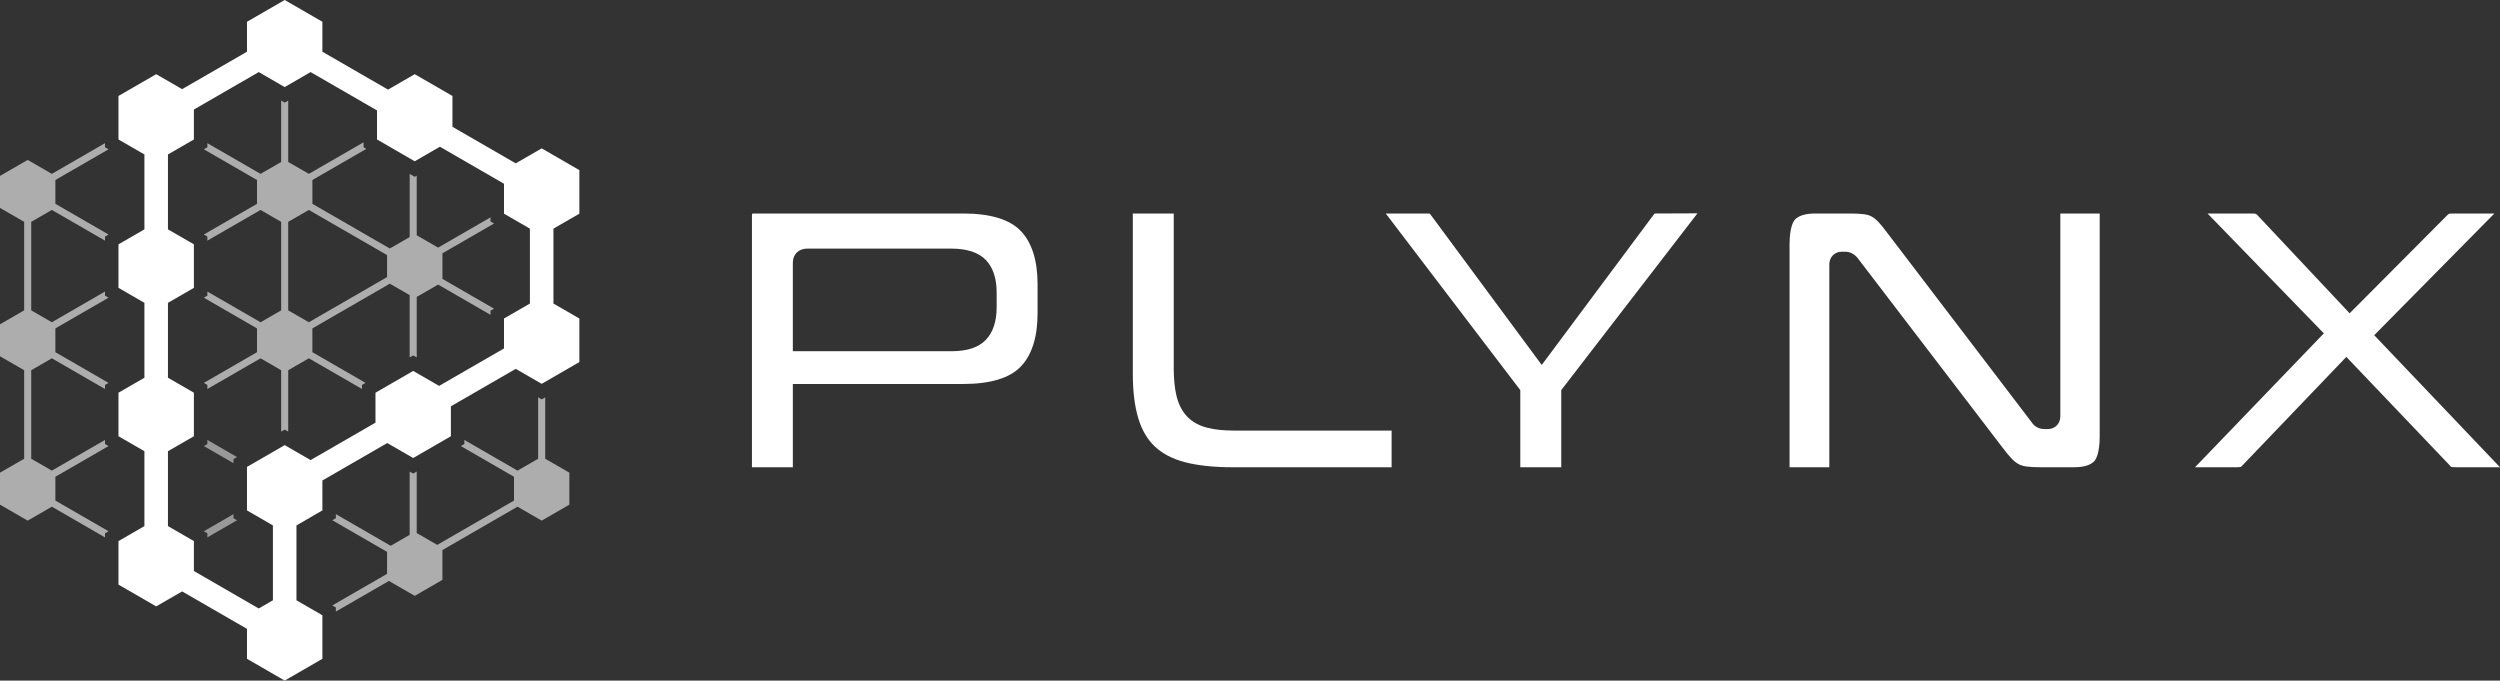 <?xml version="1.0" encoding="utf-8"?>
<!-- Generator: Adobe Illustrator 16.0.3, SVG Export Plug-In . SVG Version: 6.00 Build 0)  -->
<!DOCTYPE svg PUBLIC "-//W3C//DTD SVG 1.1//EN" "http://www.w3.org/Graphics/SVG/1.1/DTD/svg11.dtd">
<svg version="1.1" id="Слой_1" xmlns="http://www.w3.org/2000/svg" xmlns:xlink="http://www.w3.org/1999/xlink" x="0px" y="0px"
	 width="537.557px" height="146.34px" viewBox="0 0 537.557 146.34" enable-background="new 0 0 537.557 146.34"
	 xml:space="preserve">
<rect x="0" y="0" width="537.557" height="146.34" fill="#333333" stroke="none"/>
<path fill="#FFFFFF" d="M207.115,45.907h-44.922c-0.322,0-0.446,0.042-0.476,0.058c0.006,0.012-0.033,0.135-0.033,0.455v54.049
	h8.795V82.564h36.636c5.814,0,9.976-1.256,12.362-3.731c2.408-2.503,3.624-6.374,3.624-11.497v-6.193
	c0-5.129-1.216-8.997-3.624-11.494C217.091,47.166,212.929,45.907,207.115,45.907z M214.305,66.082c0,3.024-0.78,5.377-2.313,6.979
	c-1.576,1.66-4.018,2.461-7.47,2.461h-34.043V56.459c0-1.771,1.268-3.004,3.084-3.004h30.958c3.397,0,5.907,0.826,7.47,2.461
	c1.533,1.604,2.313,3.953,2.313,6.982V66.082z"/>
<path fill="#FFFFFF" d="M259.618,91.983c-1.783-0.455-3.238-1.256-4.33-2.386c-1.082-1.12-1.859-2.611-2.305-4.428
	c-0.4-1.62-0.604-3.653-0.604-6.045V45.907h-8.798v34.477c0,3.808,0.407,7.052,1.212,9.666c0.749,2.464,1.949,4.476,3.551,5.985
	c1.617,1.518,3.762,2.638,6.383,3.331c2.768,0.729,6.229,1.103,10.278,1.103h34.222v-7.88h-33.717
	C263.17,92.589,261.189,92.384,259.618,91.983z"/>
<path fill="#FFFFFF" d="M355.681,46.025l-24.173,32.446l-23.937-32.368c-0.108-0.154-0.136-0.196-0.4-0.196h-9.205l28.934,37.985
	v16.576h8.802V83.884l29.29-38.013l-8.965,0.036C355.753,45.907,355.726,45.959,355.681,46.025z"/>
<path fill="#FFFFFF" d="M443.019,89.42c0,1.946-1.385,2.838-2.668,2.838h-0.753c-1.157,0-2.157-0.533-2.741-1.458l-31.061-40.741
	c-0.747-1.016-1.401-1.811-1.946-2.387c-0.467-0.484-0.947-0.867-1.434-1.129c-0.439-0.24-0.994-0.4-1.636-0.484
	c-0.804-0.1-1.85-0.151-3.1-0.151h-7.361c-2.009,0-3.452,0.416-4.292,1.235c-0.367,0.358-1.232,1.623-1.232,5.47v47.856h8.549
	V56.956c0-1.946,1.378-2.831,2.665-2.831h0.757c0.964,0,1.892,0.451,2.601,1.276l31.279,40.916c0.777,1.043,1.464,1.855,2.039,2.435
	c0.491,0.487,0.976,0.855,1.449,1.093c0.471,0.235,1.023,0.392,1.659,0.471c0.765,0.102,1.762,0.153,2.964,0.153h7.199
	c2.018,0,3.455-0.416,4.289-1.229c0.37-0.364,1.238-1.626,1.238-5.47V45.907h-8.465V89.42z"/>
<path fill="#FFFFFF" d="M536.346,45.907h-9.072c-0.521,0-0.696,0.081-0.696,0.081c-0.105,0.055-0.271,0.163-0.467,0.393
	l-20.883,20.984l-19.656-20.916c-0.208-0.24-0.374-0.389-0.533-0.463l0,0c0,0-0.188-0.079-0.688-0.079h-9.681l25.013,25.771
	l-27.702,28.79h9.027c0.563,0,0.789-0.069,0.816-0.075c0,0,0.162-0.091,0.437-0.413l22.256-23.241l22.265,23.355
	c0.17,0.238,0.275,0.286,0.275,0.286c0.003,0.007,0.214,0.088,0.795,0.088h9.705l-27.043-28.393L536.346,45.907z"/>
<polygon opacity="0.5" fill="#FFFFFF" points="50.208,111.427 50.208,110.55 43.831,114.233 44.588,114.671 44.588,115.55 
	50.969,111.866 "/>
<polygon opacity="0.5" fill="#FFFFFF" points="50.208,98.722 50.969,98.282 44.588,94.598 44.588,95.478 43.831,95.914 
	50.208,99.598 "/>
<polygon opacity="0.6" fill="#FFFFFF" points="117.231,98.641 117.231,85.441 116.475,85.878 115.714,85.441 115.714,98.641 
	111.279,101.197 99.848,94.595 99.848,95.475 99.09,95.911 110.523,102.514 110.523,107.635 94.012,117.161 89.603,114.619 
	89.603,101.391 88.845,101.83 88.086,101.394 88.086,115.002 84.009,117.357 72.218,110.55 72.218,111.427 71.456,111.866 
	83.227,118.658 83.227,123.388 71.456,130.186 72.218,130.626 72.218,131.499 83.622,124.915 89.176,128.123 95.131,124.683 
	95.131,118.273 111.279,108.947 116.475,111.95 122.427,108.511 122.427,101.638 "/>
<path opacity="0.6" fill="#FFFFFF" d="M77.839,82.77l0.762-0.442l-11.432-6.6v-5.114l16.649-9.618l4.269,2.464v13.392l0.759-0.437
	l0.758,0.437V63.845l4.599-2.657l11.264,6.506v-0.879l0.764-0.439l-11.098-6.407v-5.503l11.097-6.406l-0.762-0.438v-0.883
	l-11.264,6.507l-4.599-2.657V37.777l-0.426,0.244l-1.09-0.629v13.581l-4.271,2.464l-16.646-9.611v-5.121l11.599-6.695l-0.595-0.344
	v-1.068l-11.764,6.789l-4.438-2.558V21.63l-0.756,0.44l-0.761-0.443v13.202l-4.432,2.558l-11.434-6.6v0.879l-0.759,0.438
	l11.432,6.602v5.121l-11.432,6.6l0.759,0.439v0.873l11.434-6.596l4.432,2.557v19.033l-4.432,2.561l-11.434-6.602v0.879l-0.759,0.439
	l11.432,6.604v5.114l-11.432,6.6l0.759,0.442v0.873l11.434-6.599l4.432,2.563v13.196l0.761-0.437l0.756,0.437V79.606l4.438-2.563
	l11.43,6.599V82.77z M66.405,69.293l-4.434-2.561V47.699l4.434-2.557l16.822,9.708v4.731L66.405,69.293z"/>
<polygon opacity="0.6" fill="#FFFFFF" points="23.339,32.104 22.576,31.666 22.576,30.787 11.148,37.387 5.955,34.389 0,37.826 
	0,44.703 5.196,47.699 5.196,66.732 0,69.733 0,76.606 5.196,79.606 5.196,98.641 0,101.638 0,108.511 5.955,111.95 11.148,108.947 
	22.576,115.55 22.576,114.671 23.338,114.233 11.908,107.635 11.908,102.514 23.338,95.914 22.576,95.478 22.576,94.598 
	11.148,101.197 6.715,98.641 6.715,79.606 11.148,77.044 22.576,83.643 22.576,82.77 23.338,82.33 11.908,75.73 11.908,70.609 
	23.338,64.01 22.576,63.57 22.576,62.693 11.145,69.293 6.715,66.732 6.715,47.699 11.148,45.143 22.576,51.738 22.576,50.865 
	23.339,50.426 11.908,43.826 11.908,38.703 "/>
<path fill="#FFFFFF" d="M124.577,45.947v-9.365l-8.103-4.678l-5.578,3.22l-13.61-7.858v-6.633l-8.11-4.681l-5.74,3.316L69.32,11.121
	v-6.44L61.215,0l-8.108,4.681v6.44l-13.949,8.048l-5.572-3.217l-8.11,4.681v9.359l5.577,3.219v16.106l-5.577,3.22v9.358l5.577,3.22
	v16.103l-5.577,3.224v9.361l5.577,3.217v16.105l-5.577,3.221v9.361l8.11,4.681l5.578-3.22l13.943,8.054v6.438l8.108,4.681
	l8.105-4.681v-9.361l-5.575-3.221v-16.103l5.575-3.223v-6.434l13.946-8.055l5.578,3.22l8.105-4.681v-6.439l13.946-8.052l5.578,3.22
	l8.103-4.678v-9.367l-5.574-3.217V49.164L124.577,45.947z M108.369,68.486v6.439l-13.952,8.052l-5.572-3.22l-8.108,4.684v6.439
	L66.787,98.93l-5.572-3.217l-8.108,4.681v9.358l5.575,3.223v16.103l-3.045,1.76l-13.946-8.055v-6.437l-5.577-3.221V97.02
	l5.577-3.217v-9.361l-5.577-3.224V65.115l5.577-3.22v-9.358l-5.577-3.22V33.211l5.577-3.219v-6.438L55.636,15.5l5.579,3.223
	l5.572-3.223l14.283,8.248v6.244l8.106,4.684l5.411-3.127l13.782,7.958v6.44l5.571,3.217V65.27L108.369,68.486z"/>
<g>
</g>
<g>
</g>
<g>
</g>
<g>
</g>
<g>
</g>
<g>
</g>
</svg>
